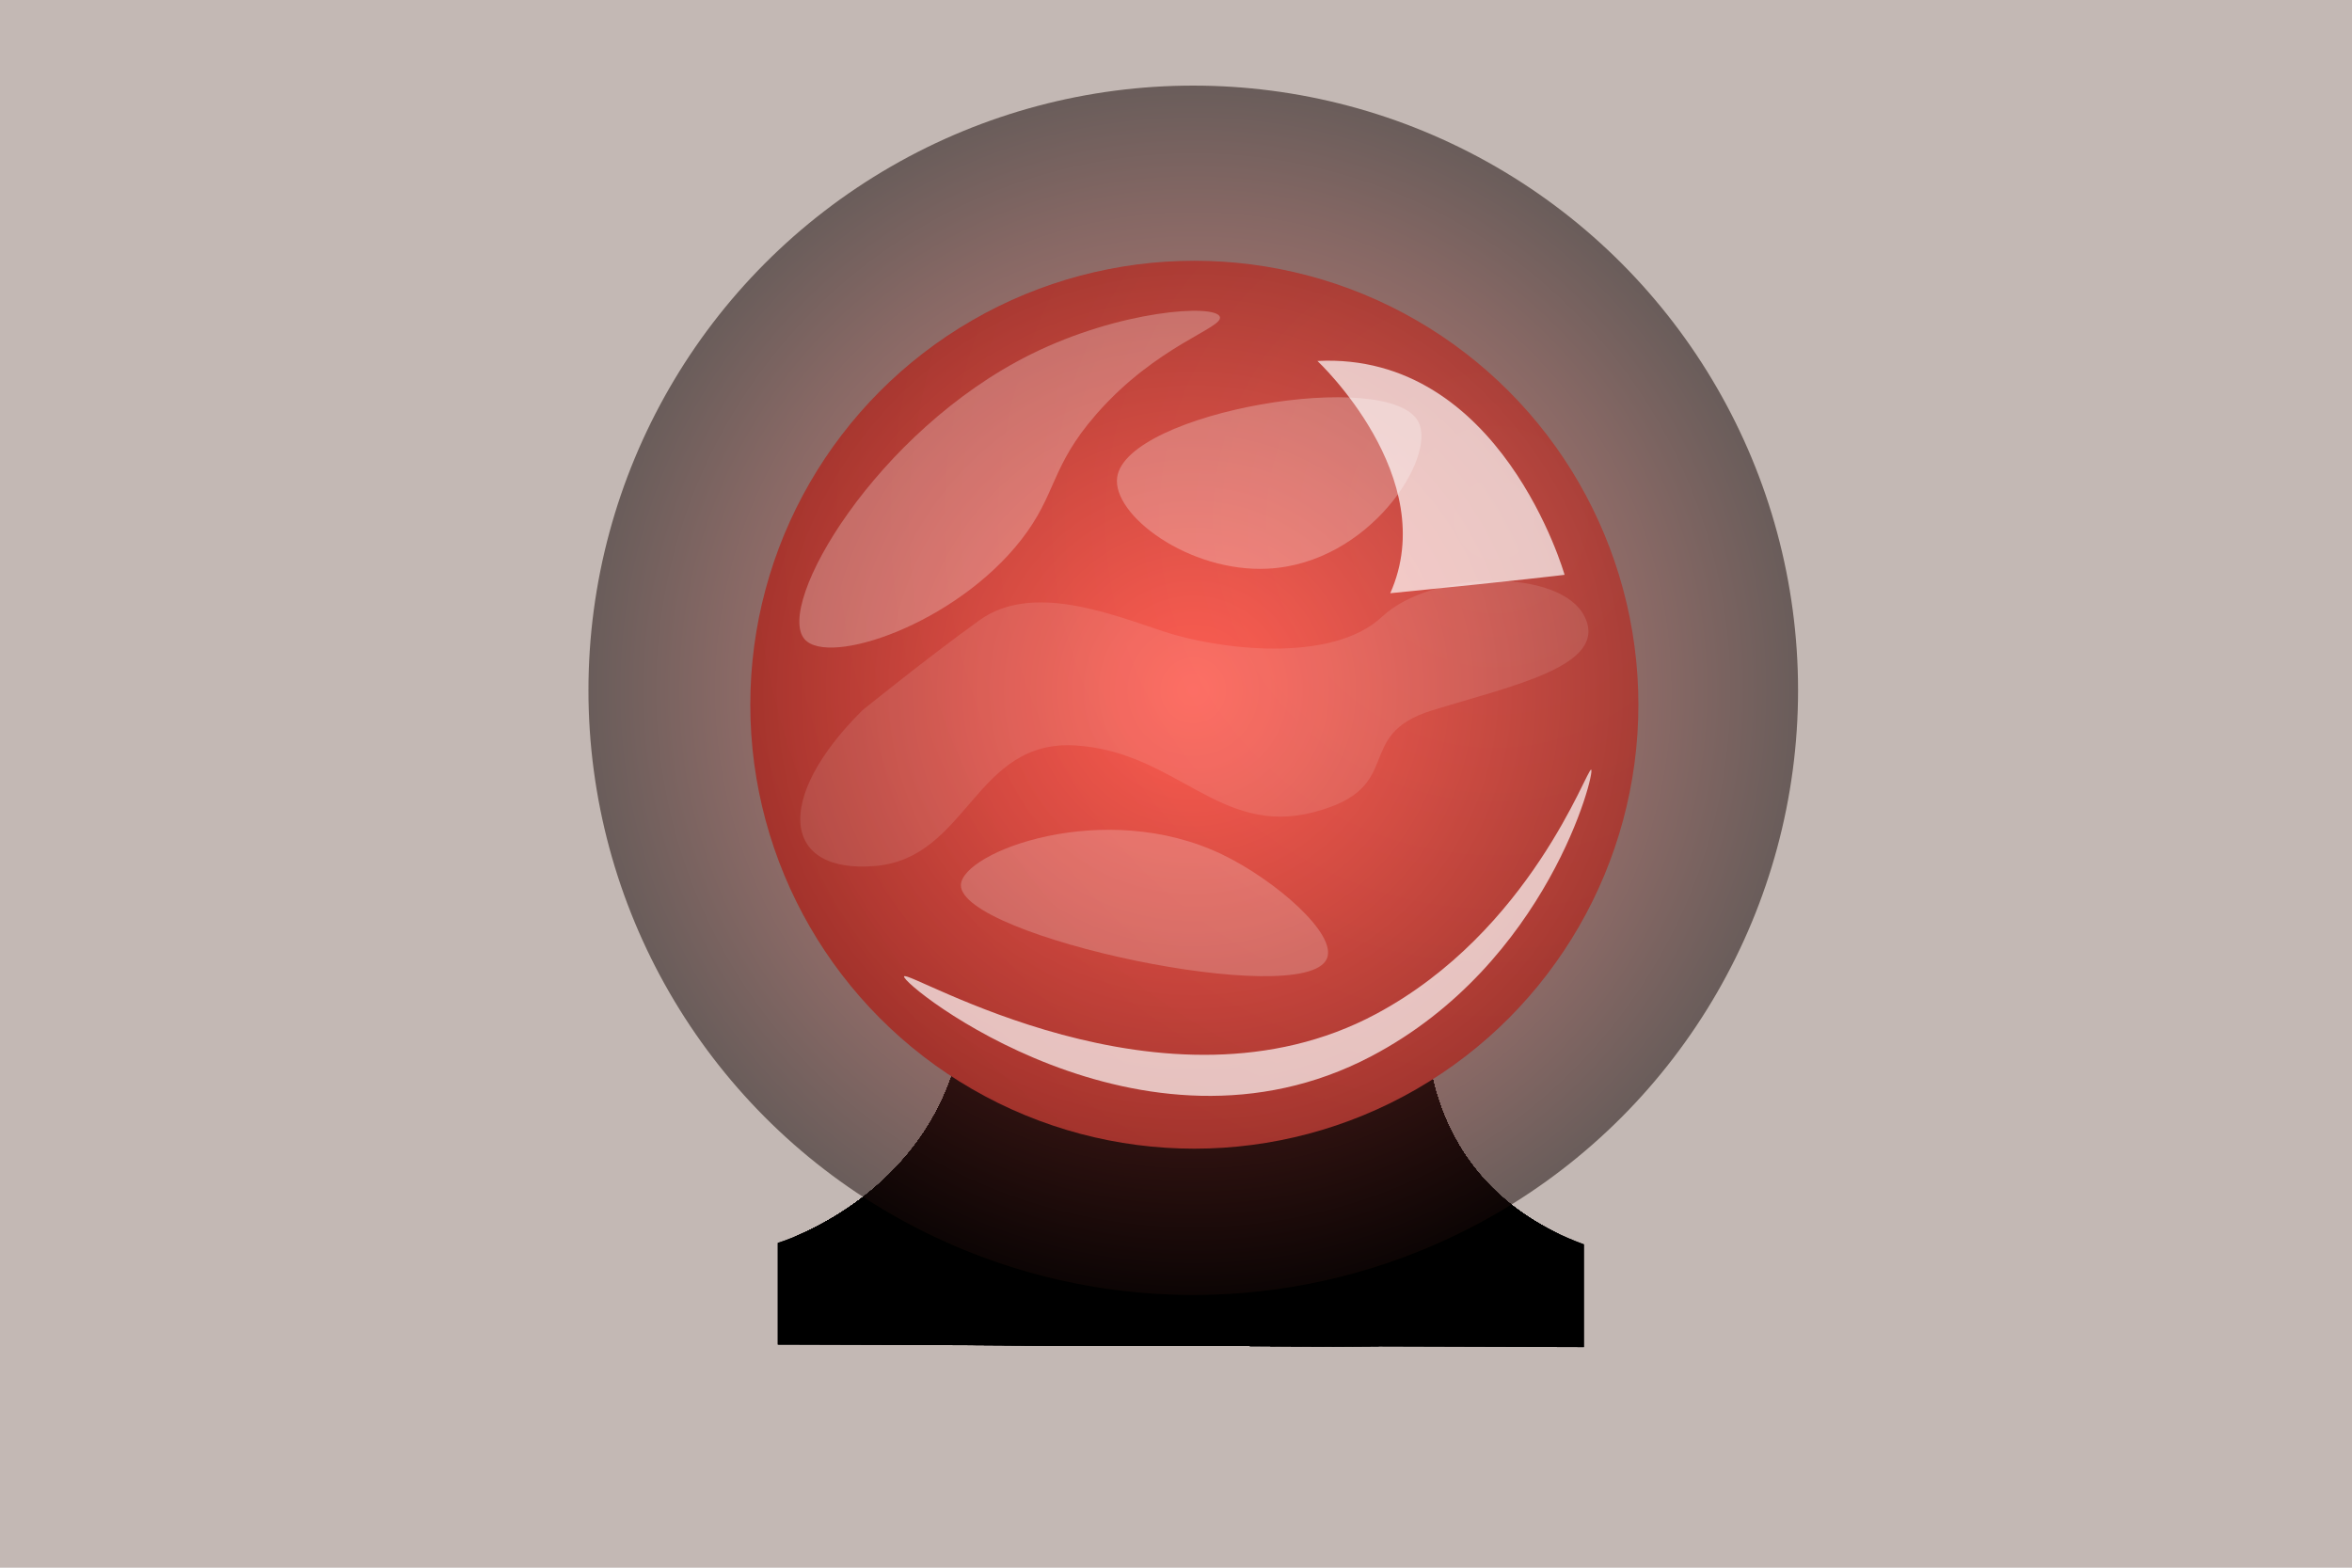 <svg xmlns="http://www.w3.org/2000/svg" xmlns:xlink="http://www.w3.org/1999/xlink" width="477" height="318" viewBox="0 0 477 318"><defs><style>.a{clip-rule:evenodd;}.b{fill:#c3b8b4;}.c{mix-blend-mode:soft-light;}.c,.g{isolation:isolate;}.d,.h{fill-rule:evenodd;}.e{clip-path:url(#a);}.f{fill:url(#b);}.g{opacity:0.52;mix-blend-mode:screen;fill:url(#c);}.h,.i,.j,.k{fill:#fff;}.h{opacity:0.11;}.i{opacity:0.26;}.j{opacity:0.69;}.k{opacity:0.21;}</style><clipPath id="a"><path class="a" d="M2197.97,1717.659v-20.632s33.836-9.794,37.965-45.741l93.649.465s-2.652,32.972,31.866,45.571v20.838Z"/></clipPath><radialGradient id="b" cx="0.836" cy="0.293" r="0.961" gradientTransform="translate(0)" gradientUnits="objectBoundingBox"><stop offset="0" stop-color="#ff6358"/><stop offset="1" stop-color="#f44337"/></radialGradient><radialGradient id="c" cx="0.5" cy="0.5" r="0.547" gradientUnits="objectBoundingBox"><stop offset="0" stop-color="#ff6358"/><stop offset="0.117" stop-color="#e85a50"/><stop offset="0.362" stop-color="#ad433c"/><stop offset="0.712" stop-color="#511f1c"/><stop offset="1"/></radialGradient></defs><g transform="translate(-478 -260)"><rect class="b" width="477" height="318" transform="translate(478 260)"/><g transform="translate(-1562.229 -1184.911)"><g class="c"><path class="d" d="M2197.97,1717.659v-20.632s33.836-9.794,37.965-45.741l93.649.465s-2.652,32.972,31.866,45.571v20.838Z"/><g class="e"><rect width="163.48" height="58.948" transform="translate(2197.97 1665.212)"/><path class="d" d="M2189.344,1667.368c0-15.78,9.976-30.066,26.106-40.408v33.158H2341.5V1626.96c16.13,10.342,26.107,24.628,26.107,40.408,0,31.561-39.906,57.146-89.132,57.146S2189.344,1698.929,2189.344,1667.368Z"/><path class="d" d="M2190.108,1667.368c0-15.645,9.891-29.809,25.882-40.061v32.811h124.971v-32.811c15.991,10.252,25.882,24.416,25.882,40.061,0,31.29-39.563,56.656-88.367,56.656S2190.108,1698.658,2190.108,1667.368Z"/><path class="d" d="M2190.872,1667.368c0-15.509,9.806-29.551,25.658-39.715v32.465h123.891v-32.465c15.852,10.164,25.658,24.206,25.658,39.715,0,31.02-39.222,56.166-87.6,56.166S2190.872,1698.388,2190.872,1667.368Z"/><path class="d" d="M2191.636,1667.368c0-15.374,9.72-29.293,25.435-39.368v32.118H2339.88V1628c15.715,10.075,25.435,23.994,25.435,39.368,0,30.749-38.879,55.676-86.839,55.676S2191.636,1698.117,2191.636,1667.368Z"/><path class="d" d="M2192.4,1667.368c0-15.239,9.634-29.035,25.21-39.022v31.772H2339.34v-31.772c15.576,9.987,25.21,23.783,25.21,39.022,0,30.478-38.537,55.186-86.074,55.186S2192.4,1697.846,2192.4,1667.368Z"/><path class="d" d="M2193.165,1667.368c0-15.1,9.549-28.777,24.987-38.675v31.425H2338.8v-31.425c15.438,9.9,24.987,23.572,24.987,38.675,0,30.208-38.195,54.7-85.31,54.7S2193.165,1697.576,2193.165,1667.368Z"/><path class="d" d="M2193.93,1667.368c0-14.968,9.463-28.519,24.762-38.329v31.079h119.567v-31.079c15.3,9.81,24.763,23.361,24.763,38.329,0,29.937-37.853,54.206-84.546,54.206S2193.93,1697.305,2193.93,1667.368Z"/><path class="d" d="M2194.694,1667.368c0-14.833,9.377-28.262,24.539-37.982v30.732h118.485v-30.732c15.162,9.72,24.539,23.149,24.539,37.982,0,29.666-37.51,53.716-83.781,53.716S2194.694,1697.034,2194.694,1667.368Z"/><path class="d" d="M2195.458,1667.368c0-14.7,9.292-28,24.315-37.636v30.386h117.405v-30.386c15.023,9.632,24.315,22.939,24.315,37.636,0,29.4-37.168,53.226-83.017,53.226S2195.458,1696.764,2195.458,1667.368Z"/><path class="d" d="M2196.222,1667.368c0-14.562,9.207-27.746,24.092-37.289v30.039h116.323v-30.039c14.885,9.543,24.092,22.727,24.092,37.289,0,29.125-36.826,52.736-82.253,52.736S2196.222,1696.493,2196.222,1667.368Z"/><path class="d" d="M2196.987,1667.368c0-14.427,9.121-27.488,23.867-36.943v29.693H2336.1v-29.693c14.747,9.455,23.868,22.516,23.868,36.943,0,28.855-36.484,52.246-81.489,52.246S2196.987,1696.223,2196.987,1667.368Z"/><path class="d" d="M2197.751,1667.368c0-14.291,9.035-27.231,23.644-36.6v29.346h114.161v-29.346c14.609,9.365,23.644,22.305,23.644,36.6,0,28.584-36.141,51.756-80.724,51.756S2197.751,1695.952,2197.751,1667.368Z"/><path class="d" d="M2198.515,1667.368c0-14.156,8.95-26.973,23.42-36.25v29h113.081v-29c14.47,9.277,23.42,22.094,23.42,36.25,0,28.313-35.8,51.266-79.96,51.266S2198.515,1695.681,2198.515,1667.368Z"/><path class="d" d="M2199.279,1667.368c0-14.021,8.865-26.715,23.2-35.9v28.653h112v-28.653c14.331,9.188,23.2,21.882,23.2,35.9,0,28.043-35.458,50.776-79.2,50.776S2199.279,1695.411,2199.279,1667.368Z"/><path class="d" d="M2200.044,1667.368c0-13.885,8.778-26.457,22.972-35.557v28.307h110.919v-28.307c14.194,9.1,22.973,21.672,22.973,35.557,0,27.772-35.116,50.286-78.432,50.286S2200.044,1695.14,2200.044,1667.368Z"/><path class="d" d="M2200.808,1667.368c0-13.75,8.693-26.2,22.748-35.21v27.96H2333.4v-27.96c14.055,9.011,22.748,21.46,22.748,35.21,0,27.5-34.773,49.8-77.667,49.8S2200.808,1694.869,2200.808,1667.368Z"/><path class="d" d="M2201.572,1667.368c0-13.615,8.608-25.941,22.525-34.864v27.614h108.758V1632.5c13.916,8.923,22.524,21.249,22.524,34.864,0,27.231-34.431,49.306-76.9,49.306S2201.572,1694.6,2201.572,1667.368Z"/><path class="d" d="M2202.337,1667.368c0-13.48,8.522-25.683,22.3-34.517v27.267h107.677v-27.267c13.778,8.834,22.3,21.037,22.3,34.517,0,26.96-34.088,48.816-76.138,48.816S2202.337,1694.328,2202.337,1667.368Z"/><path class="d" d="M2203.1,1667.368c0-13.344,8.436-25.426,22.077-34.171v26.921h106.6V1633.2c13.64,8.745,22.076,20.827,22.076,34.171,0,26.689-33.746,48.326-75.374,48.326S2203.1,1694.057,2203.1,1667.368Z"/><path class="d" d="M2203.865,1667.368c0-13.209,8.351-25.168,21.853-33.824v26.574h105.515v-26.574c13.5,8.656,21.853,20.615,21.853,33.824,0,26.419-33.4,47.836-74.61,47.836S2203.865,1693.787,2203.865,1667.368Z"/><path class="d" d="M2204.629,1667.368c0-13.074,8.266-24.91,21.629-33.478v26.228h104.435V1633.89c13.363,8.568,21.629,20.4,21.629,33.478,0,26.149-33.062,47.345-73.846,47.345S2204.629,1693.517,2204.629,1667.368Z"/><path class="d" d="M2205.394,1667.368c0-12.938,8.18-24.652,21.405-33.131v25.881h103.353v-25.881c13.226,8.479,21.4,20.193,21.4,33.131,0,25.878-32.72,46.855-73.081,46.855S2205.394,1693.246,2205.394,1667.368Z"/><path class="d" d="M2206.158,1667.368c0-12.8,8.094-24.394,21.181-32.785v25.535h102.273v-25.535c13.087,8.391,21.181,19.982,21.181,32.785,0,25.607-32.378,46.365-72.317,46.365S2206.158,1692.975,2206.158,1667.368Z"/><path class="d" d="M2206.922,1667.368c0-12.668,8.009-24.136,20.958-32.439v25.189h101.191v-25.189c12.949,8.3,20.958,19.771,20.958,32.439,0,25.337-32.036,45.875-71.553,45.875S2206.922,1692.7,2206.922,1667.368Z"/><path class="d" d="M2207.686,1667.368c0-12.532,7.924-23.879,20.734-32.092v24.842h100.111v-24.842c12.81,8.213,20.734,19.56,20.734,32.092,0,25.066-31.694,45.386-70.789,45.386S2207.686,1692.434,2207.686,1667.368Z"/><path class="d" d="M2208.451,1667.368c0-12.4,7.838-23.621,20.51-31.745v24.495h99.029v-24.495c12.673,8.124,20.51,19.348,20.51,31.745,0,24.795-31.351,44.9-70.024,44.9S2208.451,1692.163,2208.451,1667.368Z"/><path class="d" d="M2209.215,1667.368c0-12.262,7.753-23.363,20.286-31.4v24.149h97.949v-24.149c12.533,8.036,20.286,19.137,20.286,31.4,0,24.525-31.009,44.406-69.26,44.406S2209.215,1691.893,2209.215,1667.368Z"/><path class="d" d="M2209.98,1667.368c0-12.126,7.666-23.105,20.062-31.053v23.8h96.868v-23.8c12.4,7.948,20.062,18.927,20.062,31.053,0,24.254-30.667,43.916-68.5,43.916S2209.98,1691.622,2209.98,1667.368Z"/><path class="d" d="M2210.744,1667.368c0-11.991,7.581-22.848,19.838-30.706v23.456h95.787v-23.456c12.257,7.858,19.838,18.715,19.838,30.706,0,23.984-30.324,43.426-67.731,43.426S2210.744,1691.352,2210.744,1667.368Z"/><path class="d" d="M2211.508,1667.368c0-11.856,7.5-22.59,19.614-30.359v23.109h94.707v-23.109c12.119,7.769,19.614,18.5,19.614,30.359,0,23.713-29.982,42.936-66.967,42.936S2211.508,1691.081,2211.508,1667.368Z"/><ellipse cx="66.203" cy="42.445" rx="66.203" ry="42.445" transform="translate(2212.272 1624.923)"/><ellipse cx="65.439" cy="41.955" rx="65.439" ry="41.955" transform="translate(2213.037 1625.413)"/><ellipse cx="64.675" cy="41.465" rx="64.675" ry="41.465" transform="translate(2213.801 1625.903)"/><ellipse cx="63.91" cy="40.975" rx="63.91" ry="40.975" transform="translate(2214.565 1626.393)"/><ellipse cx="63.146" cy="40.485" rx="63.146" ry="40.485" transform="translate(2215.329 1626.883)"/><ellipse cx="62.382" cy="39.995" rx="62.382" ry="39.995" transform="translate(2216.094 1627.373)"/><ellipse cx="61.617" cy="39.505" rx="61.617" ry="39.505" transform="translate(2216.858 1627.863)"/><ellipse cx="60.853" cy="39.015" rx="60.853" ry="39.015" transform="translate(2217.622 1628.353)"/><ellipse cx="60.089" cy="38.525" rx="60.089" ry="38.525" transform="translate(2218.387 1628.843)"/><ellipse cx="59.325" cy="38.035" rx="59.325" ry="38.035" transform="translate(2219.151 1629.333)"/><ellipse cx="58.56" cy="37.545" rx="58.56" ry="37.545" transform="translate(2219.915 1629.823)"/><ellipse cx="57.796" cy="37.055" rx="57.796" ry="37.055" transform="translate(2220.68 1630.313)"/><ellipse cx="57.032" cy="36.565" rx="57.032" ry="36.565" transform="translate(2221.444 1630.803)"/><path class="d" d="M2222.208,1667.368c0-19.923,25.192-36.075,56.268-36.075s56.267,16.152,56.267,36.075-25.192,36.076-56.267,36.076S2222.208,1687.292,2222.208,1667.368Z"/><path class="d" d="M2222.972,1667.368c0-19.653,24.85-35.585,55.5-35.585s55.5,15.932,55.5,35.585-24.85,35.586-55.5,35.586S2222.972,1687.021,2222.972,1667.368Z"/><path class="d" d="M2223.737,1667.368c0-19.382,24.507-35.1,54.739-35.1s54.739,15.713,54.739,35.1-24.508,35.1-54.739,35.1S2223.737,1686.751,2223.737,1667.368Z"/><path class="d" d="M2224.5,1667.368c0-19.111,24.165-34.605,53.975-34.605s53.974,15.494,53.974,34.605-24.165,34.606-53.974,34.606S2224.5,1686.48,2224.5,1667.368Z"/><path class="d" d="M2225.265,1667.368c0-18.841,23.824-34.114,53.211-34.114s53.21,15.273,53.21,34.114-23.823,34.115-53.21,34.115S2225.265,1686.21,2225.265,1667.368Z"/><path class="d" d="M2226.03,1667.368c0-18.57,23.48-33.624,52.446-33.624s52.445,15.054,52.445,33.624-23.48,33.625-52.445,33.625S2226.03,1685.939,2226.03,1667.368Z"/><path class="d" d="M2226.794,1667.368c0-18.3,23.139-33.134,51.682-33.134s51.681,14.834,51.681,33.134-23.139,33.135-51.681,33.135S2226.794,1685.668,2226.794,1667.368Z"/><ellipse cx="50.918" cy="32.645" rx="50.918" ry="32.645" transform="translate(2227.558 1634.723)"/><ellipse cx="50.153" cy="32.155" rx="50.153" ry="32.155" transform="translate(2228.323 1635.213)"/><ellipse cx="49.389" cy="31.665" rx="49.389" ry="31.665" transform="translate(2229.087 1635.703)"/><ellipse cx="48.625" cy="31.175" rx="48.625" ry="31.175" transform="translate(2229.851 1636.193)"/><ellipse cx="47.86" cy="30.685" rx="47.86" ry="30.685" transform="translate(2230.615 1636.683)"/><ellipse cx="47.096" cy="30.195" rx="47.096" ry="30.195" transform="translate(2231.379 1637.173)"/><ellipse cx="46.332" cy="29.705" rx="46.332" ry="29.705" transform="translate(2232.144 1637.663)"/><ellipse cx="45.567" cy="29.215" rx="45.567" ry="29.215" transform="translate(2232.908 1638.153)"/><ellipse cx="44.803" cy="28.725" rx="44.803" ry="28.725" transform="translate(2233.673 1638.643)"/><ellipse cx="44.039" cy="28.235" rx="44.039" ry="28.235" transform="translate(2234.437 1639.133)"/><ellipse cx="43.275" cy="27.745" rx="43.275" ry="27.745" transform="translate(2235.201 1639.624)"/><ellipse cx="42.51" cy="27.255" rx="42.51" ry="27.255" transform="translate(2235.966 1640.114)"/><ellipse cx="41.746" cy="26.765" rx="41.746" ry="26.765" transform="translate(2236.73 1640.604)"/><path class="d" d="M2237.494,1667.368c0-14.511,18.348-26.274,40.982-26.274s40.981,11.763,40.981,26.274-18.348,26.275-40.981,26.275S2237.494,1681.879,2237.494,1667.368Z"/><path class="d" d="M2238.258,1667.368c0-14.24,18.006-25.784,40.218-25.784s40.217,11.544,40.217,25.784-18.006,25.785-40.217,25.785S2238.258,1681.609,2238.258,1667.368Z"/><path class="d" d="M2239.022,1667.368c0-13.969,17.664-25.294,39.454-25.294s39.453,11.325,39.453,25.294-17.664,25.295-39.453,25.295S2239.022,1681.338,2239.022,1667.368Z"/><path class="d" d="M2239.787,1667.368c0-13.7,17.321-24.8,38.689-24.8s38.689,11.1,38.689,24.8-17.322,24.8-38.689,24.8S2239.787,1681.067,2239.787,1667.368Z"/><path class="d" d="M2240.551,1667.368c0-13.428,16.979-24.314,37.925-24.314s37.924,10.886,37.924,24.314-16.979,24.315-37.924,24.315S2240.551,1680.8,2240.551,1667.368Z"/><path class="d" d="M2241.315,1667.368c0-13.158,16.637-23.824,37.161-23.824s37.16,10.666,37.16,23.824-16.637,23.825-37.16,23.825S2241.315,1680.526,2241.315,1667.368Z"/><path class="d" d="M2242.08,1667.368c0-12.887,16.295-23.334,36.4-23.334s36.4,10.447,36.4,23.334-16.3,23.335-36.4,23.335S2242.08,1680.256,2242.08,1667.368Z"/><ellipse cx="35.632" cy="22.845" rx="35.632" ry="22.845" transform="translate(2242.844 1644.523)"/><ellipse cx="34.867" cy="22.355" rx="34.867" ry="22.355" transform="translate(2243.608 1645.013)"/><ellipse cx="34.103" cy="21.865" rx="34.103" ry="21.865" transform="translate(2244.373 1645.503)"/><ellipse cx="33.339" cy="21.375" rx="33.339" ry="21.375" transform="translate(2245.137 1645.994)"/><ellipse cx="32.574" cy="20.885" rx="32.574" ry="20.885" transform="translate(2245.901 1646.484)"/><ellipse cx="31.81" cy="20.395" rx="31.81" ry="20.395" transform="translate(2246.665 1646.974)"/><ellipse cx="31.046" cy="19.905" rx="31.046" ry="19.905" transform="translate(2247.429 1647.464)"/><ellipse cx="30.281" cy="19.415" rx="30.281" ry="19.415" transform="translate(2248.194 1647.954)"/><ellipse cx="29.517" cy="18.925" rx="29.517" ry="18.925" transform="translate(2248.958 1648.444)"/><ellipse cx="28.753" cy="18.435" rx="28.753" ry="18.435" transform="translate(2249.722 1648.934)"/><ellipse cx="27.989" cy="17.944" rx="27.989" ry="17.944" transform="translate(2250.487 1649.424)"/><ellipse cx="27.225" cy="17.454" rx="27.225" ry="17.454" transform="translate(2251.251 1649.914)"/><path class="d" d="M2252.015,1667.368c0-9.369,11.847-16.964,26.461-16.964s26.46,7.595,26.46,16.964-11.847,16.965-26.46,16.965S2252.015,1676.738,2252.015,1667.368Z"/><path class="d" d="M2252.78,1667.368c0-9.1,11.5-16.474,25.7-16.474s25.695,7.376,25.695,16.474-11.5,16.475-25.695,16.475S2252.78,1676.467,2252.78,1667.368Z"/><path class="d" d="M2253.544,1667.368c0-8.828,11.162-15.984,24.932-15.984s24.931,7.156,24.931,15.984-11.162,15.985-24.931,15.985S2253.544,1676.2,2253.544,1667.368Z"/><path class="d" d="M2254.308,1667.368c0-8.557,10.82-15.494,24.168-15.494s24.167,6.937,24.167,15.494-10.82,15.495-24.167,15.495S2254.308,1675.926,2254.308,1667.368Z"/><path class="d" d="M2255.072,1667.368c0-8.287,10.479-15,23.4-15s23.4,6.717,23.4,15-10.478,15.005-23.4,15.005S2255.072,1675.655,2255.072,1667.368Z"/><path class="d" d="M2255.837,1667.368c0-8.016,10.135-14.514,22.639-14.514s22.638,6.5,22.638,14.514-10.135,14.515-22.638,14.515S2255.837,1675.385,2255.837,1667.368Z"/><path class="d" d="M2256.6,1667.368c0-7.745,9.794-14.024,21.875-14.024s21.874,6.279,21.874,14.024-9.794,14.025-21.874,14.025S2256.6,1675.114,2256.6,1667.368Z"/><ellipse cx="21.11" cy="13.535" rx="21.11" ry="13.535" transform="translate(2257.365 1653.834)"/><ellipse cx="20.346" cy="13.045" rx="20.346" ry="13.045" transform="translate(2258.13 1654.324)"/><ellipse cx="19.582" cy="12.555" rx="19.582" ry="12.555" transform="translate(2258.894 1654.814)"/><path class="d" d="M2259.659,1667.368c0-6.663,8.424-12.064,18.817-12.064s18.817,5.4,18.817,12.064-8.425,12.065-18.817,12.065S2259.659,1674.031,2259.659,1667.368Z"/><ellipse cx="18.053" cy="11.574" rx="18.053" ry="11.574" transform="translate(2260.423 1655.794)"/><ellipse cx="17.289" cy="11.084" rx="17.289" ry="11.084" transform="translate(2261.187 1656.284)"/><ellipse cx="16.524" cy="10.594" rx="16.524" ry="10.594" transform="translate(2261.951 1656.774)"/><ellipse cx="15.76" cy="10.104" rx="15.76" ry="10.104" transform="translate(2262.715 1657.264)"/><ellipse cx="14.996" cy="9.614" rx="14.996" ry="9.614" transform="translate(2263.479 1657.754)"/><ellipse cx="14.231" cy="9.124" rx="14.231" ry="9.124" transform="translate(2264.244 1658.244)"/><ellipse cx="13.467" cy="8.634" rx="13.467" ry="8.634" transform="translate(2265.008 1658.734)"/><path class="d" d="M2265.773,1667.368c0-4.5,5.687-8.144,12.7-8.144s12.7,3.646,12.7,8.144-5.687,8.144-12.7,8.144S2265.773,1671.866,2265.773,1667.368Z"/><path class="d" d="M2266.537,1667.368c0-4.227,5.345-7.654,11.939-7.654s11.938,3.427,11.938,7.654-5.345,7.654-11.938,7.654S2266.537,1671.6,2266.537,1667.368Z"/><path class="d" d="M2267.3,1667.368c0-3.956,5-7.164,11.175-7.164s11.174,3.208,11.174,7.164-5,7.165-11.174,7.165S2267.3,1671.325,2267.3,1667.368Z"/><path class="d" d="M2268.066,1667.368c0-3.686,4.66-6.674,10.41-6.674s10.41,2.988,10.41,6.674-4.661,6.675-10.41,6.675S2268.066,1671.054,2268.066,1667.368Z"/><path class="d" d="M2268.83,1667.368c0-3.415,4.318-6.184,9.646-6.184s9.645,2.769,9.645,6.184-4.318,6.185-9.645,6.185S2268.83,1670.784,2268.83,1667.368Z"/><path class="d" d="M2269.594,1667.368c0-3.145,3.977-5.694,8.882-5.694s8.881,2.549,8.881,5.694-3.977,5.695-8.881,5.695S2269.594,1670.513,2269.594,1667.368Z"/><path class="d" d="M2270.358,1667.368c0-2.874,3.634-5.2,8.118-5.2s8.117,2.33,8.117,5.2-3.634,5.2-8.117,5.2S2270.358,1670.243,2270.358,1667.368Z"/><path class="d" d="M2271.122,1667.368c0-2.6,3.293-4.714,7.354-4.714s7.353,2.111,7.353,4.714-3.293,4.715-7.353,4.715S2271.122,1669.972,2271.122,1667.368Z"/><path class="d" d="M2271.887,1667.368c0-2.333,2.95-4.224,6.589-4.224s6.588,1.891,6.588,4.224-2.949,4.225-6.588,4.225S2271.887,1669.7,2271.887,1667.368Z"/><path class="d" d="M2272.651,1667.368c0-2.062,2.608-3.734,5.825-3.734s5.824,1.672,5.824,3.734-2.608,3.735-5.824,3.735S2272.651,1669.431,2272.651,1667.368Z"/><path class="d" d="M2273.415,1667.368c0-1.791,2.266-3.244,5.061-3.244s5.06,1.453,5.06,3.244-2.266,3.245-5.06,3.245S2273.415,1669.16,2273.415,1667.368Z"/><path class="d" d="M2274.18,1667.368c0-1.521,1.923-2.754,4.3-2.754s4.295,1.233,4.295,2.754-1.923,2.755-4.295,2.755S2274.18,1668.889,2274.18,1667.368Z"/><path class="d" d="M2274.944,1667.368c0-1.25,1.581-2.264,3.532-2.264s3.531,1.014,3.531,2.264-1.581,2.264-3.531,2.264S2274.944,1668.619,2274.944,1667.368Z"/><path class="d" d="M2275.708,1667.368c0-.979,1.239-1.774,2.768-1.774s2.767.8,2.767,1.774-1.239,1.774-2.767,1.774S2275.708,1668.348,2275.708,1667.368Z"/></g><circle class="f" cx="90.055" cy="90.055" r="90.055" transform="translate(2192.394 1497.806)"/></g><circle class="g" cx="122.659" cy="122.659" r="122.659" transform="translate(2159.57 1462.275)"/><path class="h" d="M2215.132,1588.988c-18.165,18.039-16.183,33.231,2.642,31.58s20.147-25.762,40.624-24.44,29.064,18.495,48.22,13.541,7.6-15.6,24.11-20.681,35.691-9.044,30.892-18.952-30.892-9.578-41.13,0-33.358,6.6-44.257,2.972-26.752-9.908-37.321-2.312S2215.132,1588.988,2215.132,1588.988Z"/><path class="i" d="M2203.4,1574.569c-6.055-6.959,14.51-42.213,45.908-57.8,18.1-8.983,37.376-10.233,38.312-7.6.812,2.286-12.8,5.7-25.1,19.817-9.326,10.7-7.907,16.1-15.193,25.431C2233.96,1571.548,2208.275,1580.169,2203.4,1574.569Z"/><path class="i" d="M2266.8,1541.71c1.914-13.256,55.483-22.367,61.113-11.186,3.645,7.238-9.932,28.686-30.556,29.738C2281.333,1561.079,2265.7,1549.342,2266.8,1541.71Z"/><path class="j" d="M2223.577,1642.972c-.654,1.606,48.21,40.675,94.761,16.193,35.775-18.815,45.488-57.735,44.588-58.128-.854-.374-12.263,32.745-43.6,49.541C2276.451,1673.562,2224.234,1641.361,2223.577,1642.972Z"/><path class="k" d="M2235.109,1624.44c.145-6.7,29.105-17.727,53.064-6.165,10.543,5.087,23.394,16.129,21.138,21.138C2304.638,1649.786,2234.883,1634.914,2235.109,1624.44Z"/><path class="j" d="M2307.409,1518.131s25.246,23.6,14.772,47.113c26.853-2.663,35.354-3.732,35.354-3.732S2344.664,1516.253,2307.409,1518.131Z"/></g></g></svg>
